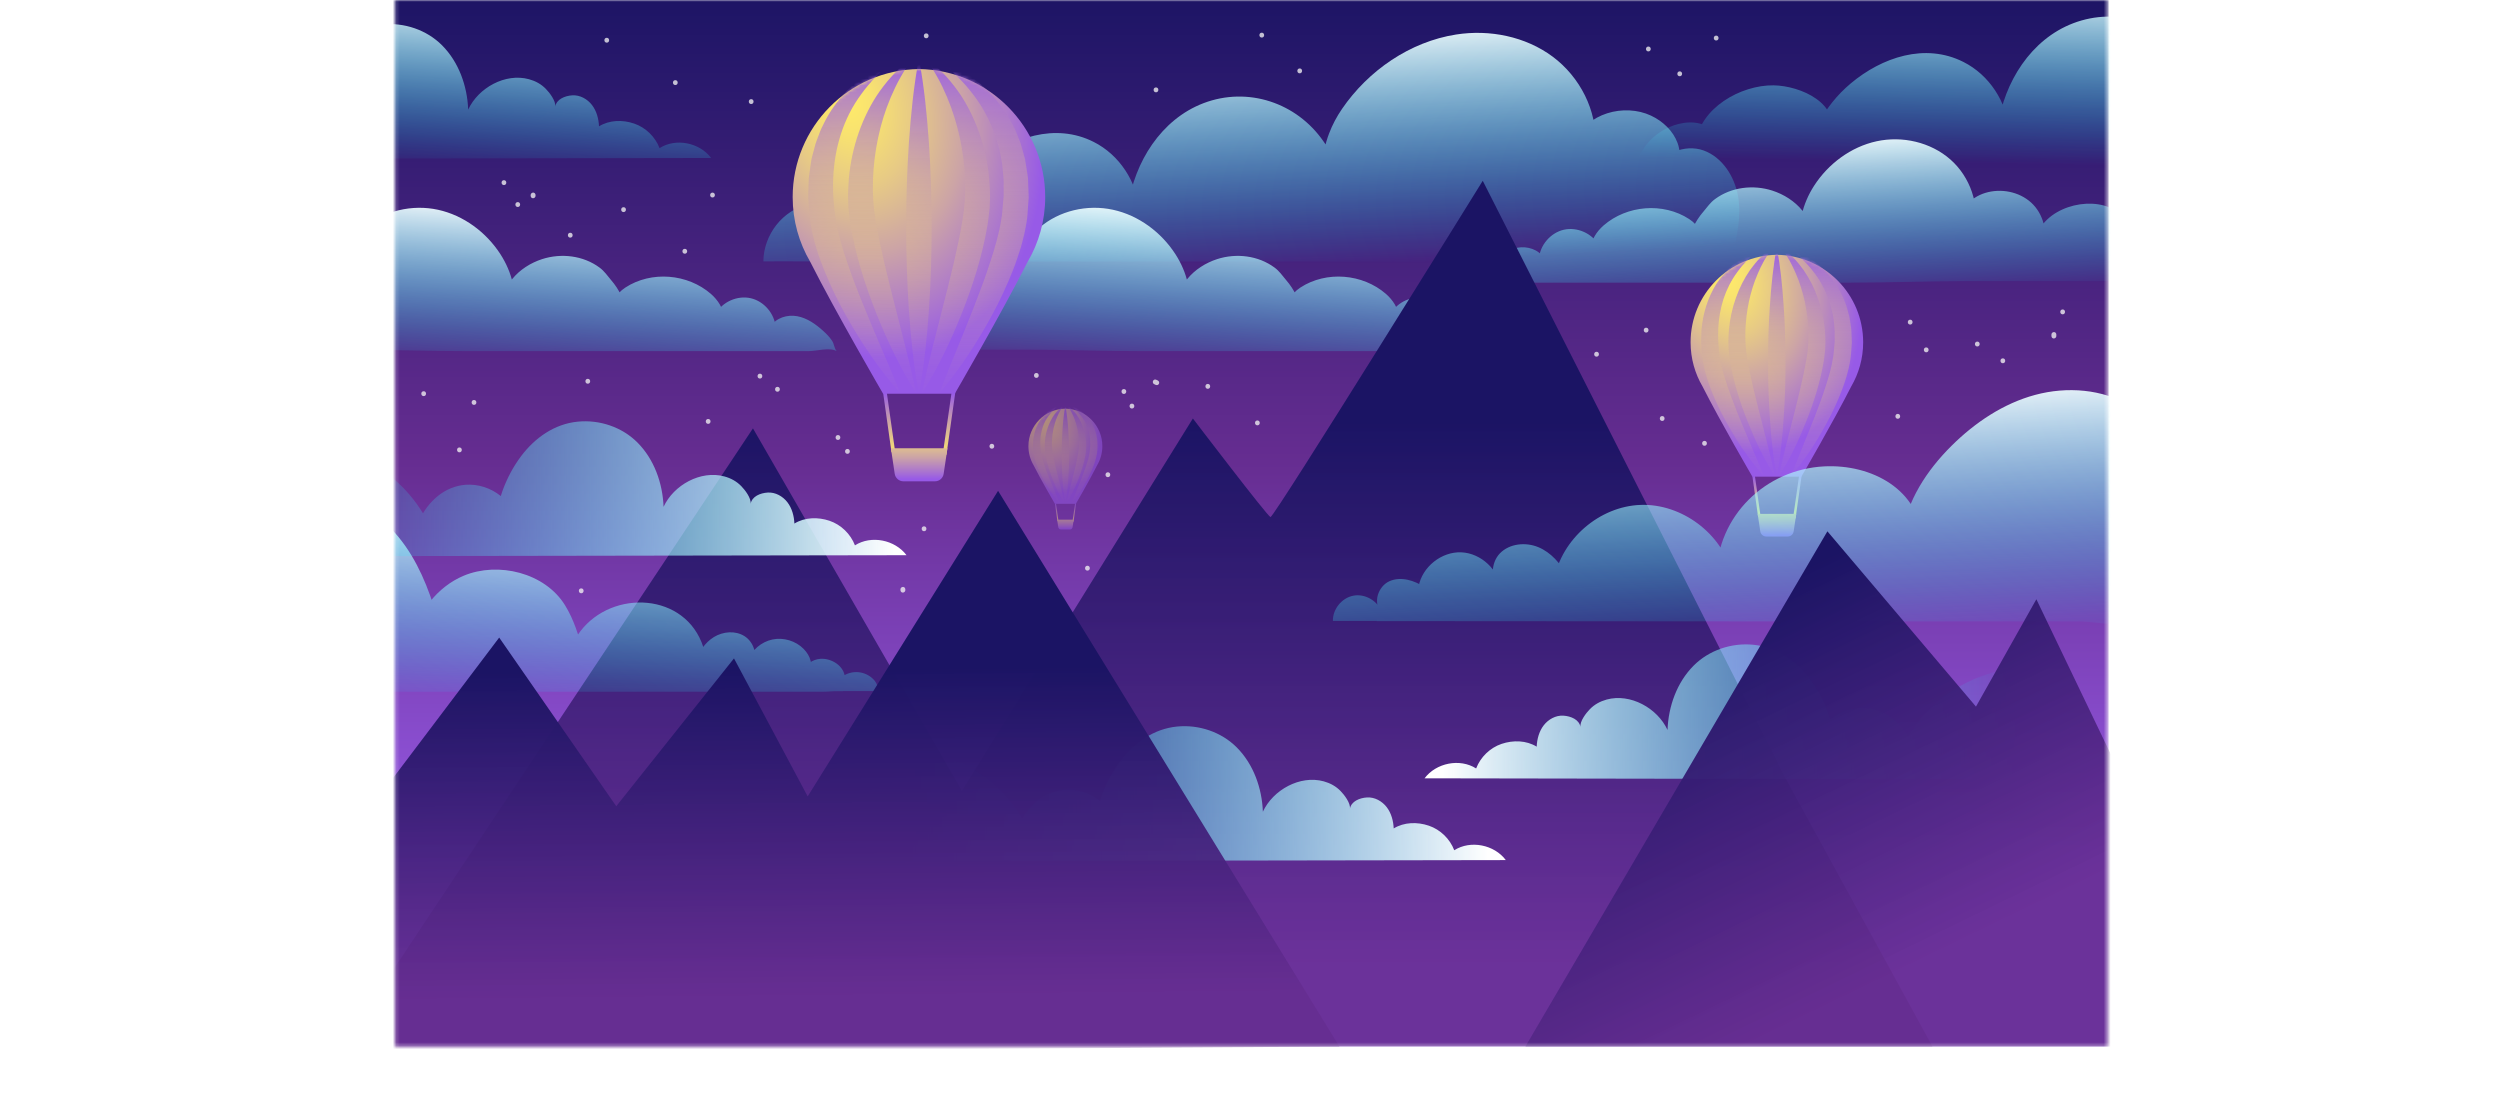 <svg width="716" height="315" viewBox="0 0 716 315" fill="none" xmlns="http://www.w3.org/2000/svg">
<mask id="mask0_19_1589" style="mask-type:luminance" maskUnits="userSpaceOnUse" x="113" y="0" width="491" height="300">
<path d="M603.586 0H113.164V299.719H603.586V0Z" fill="white"/>
</mask>
<g mask="url(#mask0_19_1589)">
<path d="M603.926 0H107.647V299.719H603.926V0Z" fill="url(#paint0_linear_19_1589)"/>
<path d="M470.888 51.946H472.826C479.191 51.946 485.571 52.002 491.936 52.002H644.283C648.526 52.002 652.897 52.285 657.141 52.002C665.359 51.436 673.507 51.11 681.768 51.691C681.796 51.209 681.81 50.713 681.839 50.232H745.267C746.582 44.666 747.884 38.903 746.879 33.28C745.875 27.644 742.395 22.149 737.02 20.195C731.645 18.241 724.6 21.059 723.257 26.624C723.03 27.545 723.002 28.635 723.667 29.315C724.714 30.391 726.567 29.641 727.613 28.578C730.23 25.902 730.839 21.611 729.565 18.085C728.292 14.558 725.336 11.811 721.941 10.211C714.303 6.642 703.368 9.489 700.143 17.844C699.719 18.934 699.45 20.11 699.69 21.257C699.917 22.39 700.751 23.466 701.883 23.707C703.113 23.976 704.387 23.197 705.066 22.121C705.73 21.059 705.914 19.756 705.999 18.495C706.593 8.795 701.572 -0.878 693.792 -6.67C685.998 -12.462 675.728 -14.516 666.137 -13.014C652.911 -10.947 640.973 -2.691 633.461 8.285C631.948 10.494 630.689 12.845 629.741 15.351C627.492 21.257 627.068 27.97 629.274 33.889C629.741 35.15 630.816 36.58 632.075 36.169C633.15 35.815 633.376 34.413 633.362 33.28C633.306 30.165 632.782 27.077 631.806 24.118C630.986 21.625 629.628 19.727 628.157 17.603C620.476 6.5 606.472 1.813 593.769 6.656C581.604 11.301 574.008 23.579 572.197 36.113C572.056 37.047 571.971 38.053 572.381 38.903C572.806 39.752 573.923 40.304 574.729 39.795C575.479 39.313 575.522 38.265 575.437 37.387C574.687 29.145 569.75 21.483 562.324 17.745C551.333 12.193 538.97 16.428 530.072 23.877C526.154 27.162 522.872 31.227 520.595 35.815C520.057 36.892 519.562 38.081 519.704 39.271C519.845 40.46 520.864 41.65 522.066 41.522C523.198 41.409 523.947 40.276 524.287 39.186C527.328 29.612 515.616 24.557 507.963 24.443C498.599 24.302 486.716 30.958 485.67 41.14C485.472 43.094 485.938 45.417 487.692 46.309C489.291 47.13 491.413 46.267 492.304 44.709C493.195 43.151 492.997 41.126 492.148 39.54C491.031 37.472 489.093 35.957 486.844 35.39C484.878 34.895 482.77 35.008 480.804 35.489C477.154 36.382 473.816 38.534 471.482 41.494C469.148 44.454 467.747 48.207 467.733 51.974H470.888V51.946Z" fill="url(#paint1_linear_19_1589)"/>
<path d="M221.786 74.845H223.724C230.09 74.845 236.469 74.901 242.835 74.901H395.181C399.425 74.901 403.796 75.185 408.04 74.901C416.258 74.335 424.406 74.009 432.667 74.59C432.695 74.109 432.709 73.613 432.737 73.131H496.166C497.481 67.566 498.783 61.802 497.778 56.18C496.774 50.543 493.294 45.048 487.919 43.094C482.544 41.14 475.499 43.958 474.155 49.524C473.929 50.444 473.901 51.535 474.566 52.214C475.612 53.291 477.465 52.54 478.512 51.478C481.129 48.801 481.737 44.51 480.464 40.984C479.177 37.458 476.235 34.71 472.84 33.11C465.201 29.541 454.267 32.388 451.042 40.743C450.617 41.834 450.349 43.009 450.589 44.156C450.815 45.289 451.65 46.366 452.782 46.606C454.012 46.875 455.285 46.096 455.964 45.02C456.629 43.958 456.813 42.655 456.898 41.395C457.492 31.694 452.47 22.021 444.69 16.229C436.896 10.437 426.627 8.384 417.036 9.885C403.81 11.953 391.871 20.209 384.36 31.184C382.847 33.393 381.588 35.744 380.64 38.251C378.391 44.156 377.966 50.869 380.173 56.789C380.64 58.049 381.715 59.479 382.974 59.069C384.049 58.715 384.275 57.313 384.261 56.18C384.204 53.064 383.681 49.977 382.705 47.017C381.885 44.525 380.527 42.627 379.056 40.503C371.375 29.4 357.371 24.712 344.668 29.556C332.503 34.201 324.907 46.479 323.096 59.012C322.955 59.947 322.87 60.952 323.28 61.802C323.69 62.652 324.822 63.204 325.628 62.694C326.378 62.213 326.42 61.165 326.335 60.287C325.586 52.044 320.649 44.383 313.223 40.644C302.232 35.093 289.868 39.327 280.971 46.776C277.053 50.062 273.771 54.126 271.494 58.715C270.956 59.791 270.461 60.98 270.602 62.17C270.744 63.374 271.762 64.549 272.965 64.422C274.096 64.308 274.846 63.176 275.186 62.085C278.227 52.512 266.514 47.456 258.862 47.343C249.497 47.201 237.615 53.857 236.568 64.039C236.37 65.994 236.837 68.316 238.591 69.209C240.19 70.03 242.311 69.166 243.203 67.608C244.094 66.05 243.896 64.025 243.047 62.439C241.93 60.371 239.992 58.856 237.743 58.29C235.776 57.794 233.669 57.907 231.702 58.389C228.053 59.281 224.715 61.434 222.381 64.394C220.047 67.353 218.646 71.106 218.632 74.873H221.786V74.845Z" fill="url(#paint2_linear_19_1589)"/>
<path d="M423.288 80.935C425.325 79.788 428.946 80.949 431.21 80.949H529.69C540.922 80.949 552.068 80.524 563.257 80.524H606.217C610.758 80.524 612.441 75.256 612.498 71.517C612.583 65.966 609.216 61.505 604.11 59.395C596.16 56.095 583.259 60.669 582.707 70.413C582.665 71.092 582.835 71.956 583.5 72.098C584.164 72.254 584.688 71.517 584.942 70.88C586.64 66.504 585.197 61.179 581.717 58.021C578.237 54.863 573.032 53.886 568.548 55.26C564.361 56.548 560.57 60.358 560.895 64.734C560.966 65.739 561.291 66.787 562.055 67.439C562.819 68.09 564.106 68.189 564.785 67.439C565.125 67.07 565.266 66.575 565.379 66.093C567.119 58.758 564.248 50.643 558.589 45.672C552.931 40.701 544.812 38.86 537.456 40.461C530.101 42.061 523.608 46.904 519.534 53.234C516.295 58.276 514.526 64.606 516.224 70.356C516.351 70.809 516.549 71.291 516.988 71.489C517.879 71.871 518.629 70.583 518.53 69.62C518.431 68.657 518.232 67.92 518.459 66.971C518.657 66.164 518.855 65.895 518.629 64.989C518.218 63.275 517.285 61.661 516.181 60.301C514.003 57.61 510.891 55.656 507.609 54.594C502.135 52.838 495.883 53.56 491.201 57.002C489.772 58.049 489.008 59.267 487.891 60.57C485.458 63.388 483.831 66.646 483.689 70.427C483.647 71.602 483.93 73.047 485.033 73.429C485.684 73.656 486.419 73.415 486.929 72.933C487.424 72.466 487.707 71.8 487.862 71.135C488.612 67.906 486.561 64.55 483.774 62.737C476.334 57.894 465.937 58.772 459.274 64.564C457.294 66.292 455.724 68.671 455.512 71.291C455.413 72.381 455.837 73.797 456.926 73.882C457.69 73.953 458.369 73.231 458.482 72.466C458.595 71.701 458.298 70.937 457.916 70.257C455.993 66.83 451.706 64.932 447.887 65.796C444.068 66.66 441.013 70.229 440.744 74.137C440.715 74.534 440.715 74.944 440.899 75.299C441.069 75.653 441.479 75.922 441.861 75.823C442.583 75.653 442.512 74.562 442.144 73.925C440.687 71.418 437.405 70.427 434.562 70.951C431.719 71.475 429.258 73.231 427.108 75.171C426.146 76.049 425.198 76.998 424.505 78.117C423.981 78.966 423.925 80.184 423.302 80.906L423.288 80.935Z" fill="url(#paint3_linear_19_1589)"/>
<path d="M432.921 100.548C430.884 99.401 427.263 100.562 425 100.562H326.519C315.288 100.562 304.141 100.137 292.952 100.137H249.992C245.452 100.137 243.768 94.869 243.712 91.131C243.627 85.579 246.994 81.118 252.1 79.008C260.05 75.708 272.95 80.283 273.502 90.026C273.545 90.706 273.375 91.57 272.71 91.711C272.045 91.867 271.522 91.131 271.267 90.493C269.57 86.117 271.013 80.793 274.492 77.634C277.972 74.476 283.178 73.499 287.662 74.873C291.849 76.162 295.64 79.971 295.314 84.347C295.244 85.353 294.918 86.4 294.155 87.052C293.391 87.703 292.103 87.802 291.424 87.052C291.085 86.684 290.943 86.188 290.83 85.707C289.09 78.371 291.962 70.256 297.62 65.285C303.278 60.315 311.398 58.474 318.753 60.074C326.109 61.674 332.602 66.517 336.676 72.848C339.915 77.889 341.683 84.22 339.986 89.969C339.858 90.422 339.66 90.904 339.222 91.102C338.331 91.485 337.581 90.196 337.68 89.233C337.779 88.27 337.977 87.534 337.751 86.585C337.553 85.777 337.355 85.508 337.581 84.602C337.991 82.888 338.925 81.274 340.028 79.914C342.207 77.224 345.319 75.269 348.6 74.207C354.075 72.451 360.327 73.173 365.009 76.615C366.438 77.663 367.202 78.881 368.319 80.183C370.752 83.002 372.379 86.259 372.52 90.04C372.563 91.216 372.28 92.66 371.176 93.042C370.526 93.269 369.79 93.028 369.281 92.547C368.786 92.079 368.503 91.414 368.347 90.748C367.598 87.519 369.649 84.163 372.435 82.35C379.876 77.507 390.273 78.385 396.935 84.177C398.916 85.905 400.486 88.284 400.698 90.904C400.797 91.994 400.373 93.411 399.283 93.496C398.52 93.566 397.841 92.844 397.727 92.079C397.6 91.315 397.911 90.55 398.293 89.87C400.217 86.443 404.503 84.545 408.322 85.409C412.142 86.273 415.197 89.842 415.466 93.751C415.494 94.147 415.494 94.558 415.31 94.912C415.141 95.266 414.73 95.535 414.348 95.436C413.627 95.266 413.698 94.175 414.065 93.538C415.522 91.031 418.804 90.04 421.647 90.564C424.491 91.088 426.952 92.844 429.102 94.784C430.064 95.662 431.012 96.611 431.705 97.73C432.228 98.58 432.285 99.798 432.907 100.52L432.921 100.548Z" fill="url(#paint4_linear_19_1589)"/>
<path d="M239.581 100.548C237.544 99.401 233.923 100.562 231.66 100.562H133.179C121.948 100.562 110.801 100.137 99.612 100.137H56.667C52.126 100.137 50.443 94.869 50.386 91.131C50.301 85.579 53.668 81.118 58.774 79.008C66.724 75.708 79.625 80.283 80.176 90.026C80.219 90.706 80.049 91.57 79.384 91.711C78.719 91.867 78.196 91.131 77.941 90.493C76.244 86.117 77.687 80.793 81.167 77.634C84.646 74.476 89.852 73.499 94.336 74.873C98.523 76.162 102.314 79.971 101.989 84.347C101.918 85.353 101.593 86.4 100.829 87.052C100.065 87.703 98.778 87.802 98.099 87.052C97.759 86.684 97.618 86.188 97.505 85.707C95.765 78.371 98.636 70.256 104.294 65.285C109.953 60.315 118.072 58.474 125.428 60.074C132.783 61.674 139.276 66.517 143.35 72.848C146.589 77.889 148.357 84.22 146.66 89.969C146.533 90.422 146.335 90.904 145.896 91.102C145.005 91.485 144.255 90.196 144.354 89.233C144.453 88.27 144.651 87.534 144.425 86.585C144.227 85.777 144.029 85.508 144.255 84.602C144.665 82.888 145.599 81.274 146.702 79.914C148.881 77.224 151.993 75.269 155.275 74.207C160.749 72.451 167.001 73.173 171.683 76.615C173.112 77.663 173.876 78.881 174.993 80.183C177.426 83.002 179.053 86.259 179.195 90.04C179.237 91.216 178.954 92.66 177.851 93.042C177.2 93.269 176.464 93.028 175.955 92.547C175.46 92.079 175.177 91.414 175.022 90.748C174.272 87.519 176.323 84.163 179.11 82.35C186.55 77.507 196.947 78.385 203.61 84.177C205.59 85.905 207.16 88.284 207.372 90.904C207.471 91.994 207.047 93.411 205.958 93.496C205.194 93.566 204.515 92.844 204.402 92.079C204.289 91.315 204.586 90.55 204.968 89.87C206.891 86.443 211.177 84.545 214.997 85.409C218.816 86.273 221.871 89.842 222.14 93.751C222.168 94.147 222.168 94.558 221.984 94.912C221.815 95.266 221.405 95.535 221.023 95.436C220.301 95.266 220.372 94.175 220.74 93.538C222.197 91.031 225.478 90.04 228.322 90.564C231.165 91.088 233.626 92.844 235.776 94.784C236.738 95.662 237.686 96.611 238.379 97.73C238.902 98.58 238.959 99.798 239.581 100.52V100.548Z" fill="url(#paint5_linear_19_1589)"/>
<path d="M110.334 281.182L215.647 122.683L275.497 226.517L341.641 119.851C341.641 119.851 362.916 147.778 363.863 148.09C364.797 148.401 424.66 51.775 424.66 51.775L511.457 223.062L553.441 299.705H113.164L110.334 281.168V281.182Z" fill="url(#paint6_linear_19_1589)"/>
<path d="M515.271 136.14L513.533 148.38L514.247 148.482L515.985 136.241L515.271 136.14Z" fill="url(#paint7_linear_19_1589)"/>
<path d="M503.507 147.948L501.88 136.392L502.602 136.293L504.285 148.274L503.507 147.948Z" fill="url(#paint8_linear_19_1589)"/>
<path d="M512.008 153.656H505.855C505.006 153.656 504.271 153.033 504.144 152.183L503.394 147.17H514.456L513.706 152.183C513.579 153.033 512.857 153.656 511.994 153.656H512.008Z" fill="url(#paint9_linear_19_1589)"/>
<path d="M508.882 72.976C495.204 73.16 484.184 84.305 484.184 98.042C484.184 102.673 485.443 107.006 487.622 110.717C492.686 120.715 501.88 136.519 501.88 136.519H515.913C515.913 136.519 525.107 120.715 530.171 110.717C532.35 106.992 533.609 102.673 533.609 98.042C533.609 84.305 522.575 73.16 508.911 72.976H508.882Z" fill="url(#paint10_radial_19_1589)"/>
<mask id="mask1_19_1589" style="mask-type:luminance" maskUnits="userSpaceOnUse" x="484" y="72" width="50" height="65">
<path d="M508.882 72.976C495.204 73.16 484.184 84.305 484.184 98.042C484.184 102.673 485.443 107.006 487.622 110.717C492.686 120.715 501.88 136.519 501.88 136.519H515.913C515.913 136.519 525.107 120.715 530.171 110.717C532.35 106.992 533.609 102.673 533.609 98.042C533.609 84.305 522.575 73.16 508.911 72.976H508.882Z" fill="white"/>
</mask>
<g mask="url(#mask1_19_1589)">
<path d="M503.776 71.291C501.456 73.387 499.278 75.497 497.566 77.919C495.812 80.298 494.496 82.918 493.605 85.637C491.865 91.075 491.682 96.966 492.629 102.645C493.096 105.421 493.931 108.267 494.921 111.086C495.883 113.904 497 116.722 498.118 119.54L505.275 136.534C501.145 131.847 497.637 126.692 494.61 121.225C493.054 118.52 491.696 115.674 490.493 112.742C489.277 109.811 488.287 106.752 487.707 103.467L487.509 102.234L487.41 101.017L487.226 98.581C487.169 97.773 487.254 96.938 487.254 96.131C487.296 95.309 487.254 94.488 487.395 93.681C487.735 90.409 488.612 87.166 490.012 84.178C491.384 81.176 493.393 78.485 495.755 76.304C498.146 74.138 500.89 72.452 503.776 71.305V71.291Z" fill="url(#paint11_linear_19_1589)"/>
<path d="M512.815 71.121C515.729 72.254 518.515 73.854 520.991 75.964C523.438 78.075 525.56 80.68 527.073 83.64C527.498 84.362 527.823 85.127 528.134 85.892C528.445 86.671 528.799 87.435 528.983 88.243L529.648 90.65L530.044 93.114C530.101 93.525 530.185 93.936 530.214 94.346L530.27 95.578L530.369 98.057C530.242 99.7 530.2 101.328 529.945 102.971C529.436 106.299 528.446 109.372 527.286 112.346C526.126 115.32 524.796 118.181 523.282 120.942C520.326 126.479 516.889 131.733 512.829 136.52L519.746 119.314C520.835 116.453 521.924 113.621 522.83 110.76C523.763 107.913 524.612 105.039 525.008 102.234C525.249 100.832 525.291 99.346 525.447 97.915V95.763C525.461 95.04 525.447 94.318 525.348 93.61C525.22 90.721 524.485 87.959 523.537 85.24C522.519 82.564 521.09 79.972 519.223 77.65C517.412 75.256 515.163 73.203 512.801 71.121H512.815Z" fill="url(#paint12_linear_19_1589)"/>
<path d="M510.155 70.965C512.702 72.523 514.724 74.831 516.507 77.281C518.232 79.759 519.633 82.507 520.637 85.396C521.684 88.27 522.335 91.301 522.632 94.36C522.745 95.904 522.858 97.405 522.773 99.005C522.773 99.812 522.702 100.591 522.589 101.342C522.49 102.107 522.434 102.885 522.292 103.622C521.274 109.598 519.477 115.249 517.285 120.729C515.121 126.21 512.588 131.521 509.434 136.534C510.651 130.742 512.136 125.119 513.579 119.526C514.979 113.917 516.422 108.338 517.37 102.829C518.317 97.462 518.034 91.924 516.917 86.472C516.309 83.767 515.517 81.062 514.385 78.471C513.282 75.851 511.952 73.316 510.155 70.965Z" fill="url(#paint13_linear_19_1589)"/>
<path d="M507.652 70.965C505.855 73.316 504.497 75.837 503.394 78.456C502.262 81.048 501.47 83.739 500.876 86.444C499.773 91.896 499.49 97.447 500.438 102.815C501.371 108.324 502.814 113.903 504.229 119.511C505.671 125.119 507.157 130.742 508.373 136.534C505.219 131.521 502.687 126.196 500.522 120.729C498.33 115.263 496.548 109.598 495.515 103.622C495.373 102.885 495.317 102.092 495.218 101.342C495.105 100.591 495.048 99.812 495.034 99.005C494.949 97.405 495.062 95.889 495.175 94.36C495.458 91.301 496.109 88.27 497.142 85.382C498.146 82.493 499.532 79.745 501.272 77.253C503.054 74.817 505.091 72.508 507.652 70.965Z" fill="url(#paint14_linear_19_1589)"/>
<path d="M508.882 70.908C509.915 76.375 510.452 81.841 510.82 87.308C511.216 92.774 511.372 98.24 511.372 103.707C511.372 109.173 511.216 114.64 510.82 120.106C510.452 125.573 509.915 131.039 508.868 136.505C507.836 131.039 507.284 125.573 506.916 120.106C506.52 114.64 506.379 109.173 506.364 103.707C506.364 98.24 506.52 92.774 506.916 87.308C507.284 81.841 507.821 76.375 508.854 70.908H508.882Z" fill="url(#paint15_linear_19_1589)"/>
</g>
<g opacity="0.51">
<path d="M307.903 144.131L307.156 149.389L307.464 149.433L308.211 144.175L307.903 144.131Z" fill="url(#paint16_linear_19_1589)"/>
<path d="M302.826 149.18L302.133 144.238L302.444 144.195L303.165 149.322L302.826 149.18Z" fill="url(#paint17_linear_19_1589)"/>
<path d="M306.475 151.631H303.83C303.462 151.631 303.151 151.362 303.094 150.993L302.769 148.841H307.508L307.182 150.993C307.126 151.362 306.815 151.631 306.447 151.631H306.475Z" fill="url(#paint18_linear_19_1589)"/>
<path d="M305.131 117.033C299.261 117.118 294.536 121.891 294.536 127.782C294.536 129.765 295.074 131.62 296.008 133.22C298.172 137.511 302.118 144.295 302.118 144.295H308.13C308.13 144.295 312.077 137.511 314.241 133.22C315.175 131.62 315.712 129.765 315.712 127.782C315.712 121.891 310.988 117.118 305.117 117.033H305.131Z" fill="url(#paint19_radial_19_1589)"/>
<mask id="mask2_19_1589" style="mask-type:luminance" maskUnits="userSpaceOnUse" x="294" y="117" width="22" height="28">
<path d="M305.131 117.033C299.261 117.118 294.536 121.891 294.536 127.782C294.536 129.765 295.074 131.62 296.008 133.22C298.172 137.511 302.118 144.295 302.118 144.295H308.13C308.13 144.295 312.077 137.511 314.241 133.22C315.175 131.62 315.712 129.765 315.712 127.782C315.712 121.891 310.988 117.118 305.117 117.033H305.131Z" fill="white"/>
</mask>
<g mask="url(#mask2_19_1589)">
<path d="M302.953 116.312C300.93 118.053 299.332 120.107 298.596 122.458C297.846 124.794 297.762 127.315 298.172 129.751C298.356 130.941 298.724 132.159 299.148 133.362C299.544 134.58 300.039 135.77 300.52 136.988L303.59 144.281C301.821 142.27 300.322 140.061 299.021 137.724C297.733 135.373 296.588 132.923 296.064 130.105C295.626 127.344 295.838 124.412 297.054 121.835C298.228 119.229 300.478 117.275 302.953 116.312Z" fill="url(#paint20_linear_19_1589)"/>
<path d="M306.815 116.24C309.304 117.189 311.624 119.044 312.926 121.608C314.269 124.142 314.566 127.145 314.156 129.906C313.661 132.739 312.558 135.231 311.299 137.61C310.026 139.989 308.555 142.241 306.815 144.295L309.785 136.916C310.252 135.684 310.733 134.481 311.115 133.249C311.525 132.031 311.893 130.799 312.049 129.595C312.148 128.986 312.176 128.363 312.247 127.74C312.218 127.131 312.275 126.493 312.204 125.884C312.176 124.638 311.822 123.463 311.426 122.301C310.577 119.965 308.88 117.968 306.829 116.24H306.815Z" fill="url(#paint21_linear_19_1589)"/>
<path d="M305.683 116.169C307.833 117.571 309.304 119.908 310.181 122.358C311.058 124.822 311.327 127.555 310.889 130.175C310.436 132.738 309.686 135.16 308.738 137.511C307.805 139.862 306.73 142.142 305.372 144.294C305.895 141.816 306.532 139.394 307.154 137.001C307.762 134.593 308.399 132.214 308.781 129.835C309.205 127.527 309.064 125.148 308.583 122.825C308.059 120.517 307.197 118.208 305.683 116.183V116.169Z" fill="url(#paint22_linear_19_1589)"/>
<path d="M304.608 116.169C303.094 118.194 302.217 120.488 301.708 122.811C301.227 125.148 301.1 127.527 301.524 129.835C301.906 132.2 302.543 134.593 303.151 137.001C303.773 139.408 304.41 141.816 304.933 144.294C303.575 142.142 302.5 139.862 301.567 137.511C300.633 135.16 299.883 132.738 299.417 130.175C298.992 127.541 299.247 124.822 300.124 122.358C300.987 119.908 302.472 117.571 304.622 116.183L304.608 116.169Z" fill="url(#paint23_linear_19_1589)"/>
<path d="M305.131 116.155C305.57 118.506 305.81 120.843 305.966 123.194C306.136 125.545 306.178 127.881 306.206 130.232C306.192 132.583 306.136 134.92 305.966 137.27C305.81 139.621 305.57 141.958 305.131 144.309C304.693 141.958 304.452 139.621 304.297 137.27C304.127 134.92 304.085 132.583 304.056 130.232C304.085 127.881 304.127 125.545 304.297 123.194C304.452 120.843 304.679 118.506 305.131 116.155Z" fill="url(#paint24_linear_19_1589)"/>
</g>
</g>
<path d="M241.491 197.953H240.331C238.86 197.896 237.247 198.109 235.748 198.109H80.205C74.645 191.835 68.846 185.547 66.017 177.659C65.14 175.195 64.673 172.703 64.348 170.125C64.065 167.916 64.8 165.607 65.451 163.497C66.851 158.966 69.1 154.675 72.241 151.106C76.683 146.064 82.977 142.566 89.654 142.056C98.042 141.419 106.303 145.512 112.145 151.573C117.973 157.634 121.623 165.494 124.183 173.51C125.145 176.512 125.979 179.812 125.244 182.956C124.947 184.244 124.324 185.476 123.348 186.354C122.429 187.176 121.085 187.643 119.968 187.119C118.68 186.524 118.228 184.867 118.383 183.451C119.331 175.365 125.414 167.972 132.812 164.885C142.643 160.778 156.095 164.007 161.838 173.368C161.838 173.382 161.852 173.396 161.866 173.411C164.356 177.475 165.785 182.078 166.959 186.694C167.213 187.728 167.468 188.819 167.157 189.838C166.846 190.858 165.756 191.708 164.752 191.382C163.818 191.07 163.408 189.966 163.323 188.974C163.055 186.029 164.427 183.154 166.209 180.803C175.432 168.723 196.41 169.644 201.445 185.377C202.039 187.218 202.973 190.178 201.912 191.948C201.474 192.699 200.483 193.195 199.705 192.798C198.687 192.274 198.786 190.801 199.14 189.711C200.087 186.793 201.855 184.046 204.472 182.446C207.089 180.846 210.597 180.548 213.2 182.177C215.803 183.805 217.076 187.473 215.605 190.178C215.393 190.575 215.011 191 214.558 190.915C213.893 190.801 213.893 189.838 214.134 189.215C215.294 186.185 218.052 183.82 221.221 183.154C224.389 182.488 227.869 183.536 230.146 185.83C231.094 186.793 231.858 187.969 232.169 189.286C232.48 190.603 232.325 192.047 231.589 193.18C231.278 193.662 230.67 194.129 230.161 193.86C229.637 193.591 229.68 192.812 229.892 192.26C230.684 190.235 232.777 188.847 234.942 188.691C238.139 188.45 241.901 190.759 242 194.228C242 194.597 241.958 194.993 241.717 195.291C241.491 195.588 241.038 195.73 240.727 195.531C240.43 195.333 240.359 194.894 240.501 194.568C240.642 194.228 240.925 193.988 241.222 193.775C242.538 192.826 244.207 192.373 245.82 192.515C247.432 192.656 248.988 193.379 250.134 194.54C251.011 195.432 251.704 196.82 251.138 197.925H241.477L241.491 197.953Z" fill="url(#paint25_linear_19_1589)"/>
<path d="M394.304 177.886C433.105 177.929 471.92 177.971 510.721 177.971H595.184C598.706 177.971 602.087 178.736 605.538 178.708C610.701 178.665 616.048 177.589 621.183 177.051C622.725 176.881 624.337 176.697 625.653 175.861C628.383 174.133 628.836 170.38 628.949 167.152C629.274 157.663 629.076 148.019 626.403 138.899C623.743 129.793 618.354 121.168 610.234 116.268C602.157 111.397 591.987 110.646 582.877 113.096C573.768 115.546 565.662 120.998 558.957 127.64C551.856 134.679 546 143.53 544.769 153.457C544.6 154.873 544.529 156.374 545.137 157.663C545.76 158.952 547.273 159.915 548.617 159.448C550.272 158.881 550.71 156.728 550.626 154.972C549.932 140.131 535.928 132.88 522.434 133.574C505.7 134.438 491.922 147.651 491.554 164.787C491.512 166.684 492.261 169.219 494.171 169.12C496.194 169.021 496.562 166.132 496.052 164.163C493.096 152.763 481.624 144.195 469.855 144.606C458.1 145.017 447.251 154.378 445.101 165.962C444.719 168.044 445.242 170.975 447.364 171.032C448.637 171.06 449.655 169.814 449.797 168.539C449.938 167.265 449.401 166.033 448.807 164.9C446.968 161.402 444.224 158.23 440.588 156.714C436.953 155.199 432.341 155.652 429.583 158.47C426.839 161.303 426.768 166.557 429.922 168.936C429.343 163.271 424.208 158.428 418.535 158.187C412.849 157.946 407.332 162.351 406.285 167.945C406.073 169.049 406.059 170.281 406.738 171.159C407.417 172.052 409.001 172.236 409.567 171.273C410.204 170.182 409.1 168.908 408.054 168.2C405.083 166.217 401.207 165.013 397.94 166.458C394.672 167.902 393.059 172.802 395.691 175.21C394.531 172.037 390.909 169.97 387.599 170.607C384.289 171.23 381.658 174.473 381.743 177.844C385.93 177.844 390.131 177.844 394.318 177.844L394.304 177.886Z" fill="url(#paint26_linear_19_1589)"/>
<path d="M87.207 159.306L259.625 159.009C256.315 154.59 249.511 153.216 244.858 156.19C243.613 152.933 240.883 150.271 237.573 149.152C234.263 148.033 230.486 148.118 227.515 149.945C227.416 147.778 226.836 145.569 225.507 143.841C224.177 142.114 222.055 140.938 219.891 141.066C217.727 141.193 215.336 142.184 214.968 144.323C215.237 142.722 213.327 140.272 212.309 139.239C210.965 137.851 209.324 136.959 207.457 136.449C200.681 134.608 192.944 138.899 190.044 145.158C189.789 138.389 187.356 131.549 182.575 126.748C178.148 122.301 171.712 120.149 165.488 120.758C158.783 121.409 153.195 125.388 149.22 130.671C146.929 133.716 145.146 137.143 143.859 140.726C142.827 143.615 142.091 146.688 142.445 149.733C142.558 150.667 142.77 151.602 143.336 152.352C143.887 153.103 144.849 153.613 145.755 153.429C146.759 153.216 147.438 152.239 147.622 151.234C148.244 147.849 145.882 144.054 143.35 142.014C140.563 139.763 136.914 138.573 133.321 138.842C130.435 139.055 127.634 140.23 125.399 142.057C123.263 143.799 120.972 146.546 120.194 149.223C119.529 151.503 120.123 154.307 122.132 155.581C122.98 156.12 124.268 156.261 124.862 155.468C125.442 154.689 125.003 153.57 124.536 152.721C124.296 152.282 124.056 151.843 123.801 151.404C122.768 149.591 121.665 147.821 120.547 146.065C114.691 136.987 105.483 130.586 94.859 128.221C93.204 127.853 91.563 127.399 89.937 127.017C90.87 134.027 90.319 141.42 90.658 148.5C90.856 152.551 90.29 156.714 87.178 159.306H87.207Z" fill="url(#paint27_linear_19_1589)"/>
<path d="M580.416 223.203L407.997 222.906C411.307 218.487 418.111 217.114 422.765 220.088C424.01 216.831 426.74 214.168 430.05 213.049C433.36 211.931 437.137 212.016 440.107 213.842C440.206 211.676 440.786 209.466 442.116 207.739C443.445 206.011 445.567 204.836 447.732 204.963C449.896 205.09 452.286 206.082 452.654 208.22C452.385 206.62 454.295 204.17 455.314 203.136C456.657 201.748 458.298 200.856 460.165 200.346C466.941 198.505 474.679 202.796 477.578 209.056C477.833 202.286 480.266 195.446 485.047 190.645C489.475 186.199 495.911 184.046 502.135 184.655C508.84 185.306 514.427 189.286 518.402 194.568C520.694 197.613 522.476 201.04 523.763 204.623C524.796 207.512 525.532 210.585 525.178 213.63C525.065 214.565 524.853 215.499 524.301 216.25C523.749 217.001 522.787 217.51 521.882 217.326C520.878 217.114 520.199 216.137 520.015 215.131C519.392 211.747 521.755 207.951 524.287 205.912C527.073 203.66 530.723 202.471 534.316 202.74C537.202 202.952 540.002 204.127 542.237 205.954C544.373 207.696 546.665 210.444 547.443 213.12C548.108 215.4 547.514 218.204 545.505 219.479C544.656 220.017 543.369 220.159 542.775 219.366C542.195 218.587 542.633 217.468 543.1 216.618C543.341 216.179 543.581 215.74 543.836 215.301C544.868 213.488 545.972 211.718 547.089 209.962C552.945 200.884 562.154 194.483 572.777 192.118C574.432 191.75 576.073 191.297 577.7 190.915C576.766 197.925 577.318 205.317 576.978 212.398C576.78 216.448 577.346 220.612 580.458 223.203H580.416Z" fill="url(#paint28_linear_19_1589)"/>
<path d="M258.847 246.627L431.266 246.33C427.956 241.911 421.152 240.538 416.498 243.512C415.254 240.254 412.524 237.592 409.214 236.473C405.904 235.354 402.127 235.439 399.156 237.266C399.057 235.1 398.477 232.89 397.148 231.163C395.818 229.435 393.696 228.259 391.532 228.387C389.368 228.514 386.977 229.506 386.609 231.644C386.878 230.044 384.968 227.594 383.95 226.56C382.606 225.172 380.965 224.28 379.098 223.77C372.322 221.929 364.585 226.22 361.685 232.48C361.43 225.71 358.997 218.87 354.216 214.069C349.789 209.623 343.352 207.47 337.128 208.079C330.423 208.73 324.836 212.71 320.861 217.992C318.57 221.037 316.787 224.464 315.5 228.061C314.467 230.95 313.732 234.023 314.085 237.068C314.199 237.989 314.411 238.937 314.962 239.688C315.514 240.438 316.476 240.948 317.381 240.764C318.386 240.552 319.065 239.575 319.249 238.569C319.871 235.184 317.509 231.389 314.977 229.35C312.19 227.098 308.54 225.909 304.948 226.178C302.062 226.39 299.261 227.565 297.026 229.392C294.89 231.134 292.599 233.882 291.821 236.558C291.156 238.838 291.75 241.642 293.758 242.917C294.607 243.455 295.894 243.597 296.489 242.804C297.068 242.025 296.63 240.906 296.163 240.056C295.923 239.617 295.682 239.178 295.428 238.739C294.395 236.926 293.292 235.156 292.174 233.4C286.318 224.322 277.109 217.921 266.486 215.556C264.831 215.188 263.19 214.735 261.563 214.353C262.497 221.363 261.945 228.755 262.285 235.836C262.483 239.886 261.917 244.05 258.805 246.641L258.847 246.627Z" fill="url(#paint29_linear_19_1589)"/>
<path d="M436.882 299.719L523.367 152.168L565.917 202.371L583.217 171.626L629.6 268.252V299.719H436.882Z" fill="url(#paint30_linear_19_1589)"/>
<path d="M31.247 45.544L203.666 45.247C200.356 40.828 193.552 39.455 188.898 42.429C187.653 39.171 184.923 36.509 181.613 35.39C178.317 34.257 174.526 34.356 171.556 36.183C171.457 34.017 170.877 31.807 169.547 30.079C168.218 28.352 166.096 27.176 163.932 27.304C161.767 27.431 159.377 28.423 159.009 30.561C159.278 28.961 157.368 26.511 156.35 25.477C155.006 24.089 153.365 23.197 151.498 22.687C144.722 20.846 136.984 25.137 134.085 31.397C133.83 24.627 131.397 17.787 126.616 12.986C122.188 8.54 115.752 6.387 109.528 6.996C102.823 7.647 97.236 11.627 93.261 16.909C90.969 19.954 89.187 23.381 87.9 26.964C86.867 29.853 86.132 32.926 86.485 35.971C86.598 36.906 86.811 37.84 87.376 38.591C87.928 39.341 88.89 39.851 89.795 39.667C90.8 39.455 91.479 38.477 91.662 37.472C92.285 34.087 89.923 30.292 87.391 28.253C84.604 26.001 80.954 24.811 77.361 25.08C74.476 25.293 71.675 26.468 69.44 28.295C67.304 30.037 65.013 32.784 64.234 35.461C63.57 37.741 64.164 40.545 66.172 41.82C67.021 42.358 68.308 42.499 68.903 41.706C69.482 40.928 69.044 39.809 68.577 38.959C68.337 38.52 68.096 38.081 67.841 37.642C66.809 35.829 65.706 34.059 64.588 32.303C58.732 23.225 49.523 16.824 38.9 14.459C37.245 14.091 35.604 13.638 33.977 13.255C34.911 20.265 34.359 27.658 34.699 34.739C34.897 38.789 34.331 42.953 31.219 45.544H31.247Z" fill="url(#paint31_linear_19_1589)"/>
<path d="M383.61 299.719L285.851 140.569L231.32 228.089L210.215 188.564L176.493 230.907L142.968 182.601L107.873 229.038L110.334 301.504L383.61 299.719Z" fill="url(#paint32_linear_19_1589)"/>
<path d="M272.554 112.192L270.01 130.11L271.061 130.26L273.605 112.341L272.554 112.192Z" fill="url(#paint33_linear_19_1589)"/>
<path d="M255.325 129.481L252.935 112.586L253.981 112.444L256.457 129.962L255.325 129.481Z" fill="url(#paint34_linear_19_1589)"/>
<path d="M267.759 137.85H258.748C257.49 137.85 256.429 136.93 256.245 135.698L255.156 128.376H271.352L270.263 135.698C270.079 136.944 269.018 137.85 267.759 137.85Z" fill="url(#paint35_linear_19_1589)"/>
<path d="M263.176 19.77C243.16 20.039 227.02 36.353 227.02 56.449C227.02 63.218 228.859 69.562 232.056 75C239.454 89.644 252.921 112.77 252.921 112.77H273.446C273.446 112.77 286.898 89.644 294.31 75C297.507 69.562 299.346 63.218 299.346 56.449C299.346 36.353 283.206 20.039 263.19 19.77H263.176Z" fill="url(#paint36_radial_19_1589)"/>
<mask id="mask3_19_1589" style="mask-type:luminance" maskUnits="userSpaceOnUse" x="227" y="19" width="73" height="94">
<path d="M263.176 19.77C243.16 20.039 227.02 36.353 227.02 56.449C227.02 63.218 228.859 69.562 232.056 75C239.454 89.644 252.921 112.77 252.921 112.77H273.446C273.446 112.77 286.898 89.644 294.31 75C297.507 69.562 299.346 63.218 299.346 56.449C299.346 36.353 283.206 20.039 263.19 19.77H263.176Z" fill="white"/>
</mask>
<g mask="url(#mask3_19_1589)">
<path d="M255.721 17.306C252.326 20.379 249.144 23.466 246.64 27.006C244.066 30.476 242.156 34.328 240.869 38.308C238.266 46.252 238.04 54.877 239.412 63.19C240.091 67.254 241.321 71.418 242.764 75.525C244.179 79.66 245.777 83.781 247.475 87.888C250.813 96.144 254.491 104.316 257.928 112.77C251.874 105.916 246.781 98.353 242.297 90.38C240.048 86.401 238.054 82.251 236.285 77.96C234.517 73.669 233.046 69.194 232.212 64.379L231.915 62.581L231.773 60.796L231.504 57.228C231.405 56.038 231.533 54.834 231.547 53.631C231.618 52.427 231.547 51.237 231.759 50.033L232.268 46.451C232.41 45.261 232.82 44.1 233.103 42.924L233.57 41.168C233.753 40.588 233.98 40.021 234.192 39.455C234.659 38.336 234.984 37.175 235.578 36.112C237.601 31.722 240.543 27.799 243.995 24.599C247.503 21.427 251.506 18.963 255.735 17.277L255.721 17.306Z" fill="url(#paint37_linear_19_1589)"/>
<path d="M268.933 17.051C273.191 18.708 277.279 21.059 280.9 24.132C284.479 27.233 287.591 31.028 289.812 35.348C290.095 35.886 290.406 36.41 290.661 36.962L291.354 38.648C291.792 39.78 292.316 40.899 292.599 42.089L293.575 45.615L294.155 49.212C294.239 49.821 294.367 50.416 294.409 51.025L294.48 52.837L294.621 56.477L294.367 60.074C294.254 61.278 294.254 62.468 293.999 63.671C293.773 64.861 293.603 66.093 293.306 67.254L292.415 70.724C291.679 72.961 290.986 75.227 290.109 77.38C288.411 81.728 286.445 85.919 284.267 89.97C279.896 98.056 274.888 105.76 268.947 112.756C272.257 104.202 275.836 95.918 279.061 87.562C280.688 83.399 282.258 79.235 283.602 75.043C284.96 70.88 286.205 66.674 286.799 62.581C287.039 61.575 287.039 60.485 287.153 59.437L287.435 56.265V53.107V51.52C287.407 50.996 287.336 50.472 287.294 49.963L287.011 46.833C286.799 45.813 286.615 44.779 286.417 43.76C286.276 42.712 285.894 41.735 285.625 40.729L285.2 39.214C285.045 38.718 284.819 38.237 284.635 37.741C283.149 33.804 281.07 30.023 278.354 26.61C275.709 23.112 272.413 20.11 268.961 17.051H268.933Z" fill="url(#paint38_linear_19_1589)"/>
<path d="M265.043 16.824C268.778 19.104 271.734 22.488 274.337 26.057C276.911 29.668 278.892 33.705 280.405 37.925C281.89 42.145 282.881 46.578 283.291 51.053C283.461 53.304 283.63 55.514 283.503 57.85L283.432 59.592L283.234 61.278C283.093 62.382 283.008 63.529 282.796 64.62C281.31 73.372 278.651 81.628 275.497 89.658C272.3 97.659 268.594 105.448 263.982 112.784C265.765 104.315 267.957 96.087 270.037 87.873C272.144 79.688 274.209 71.516 275.596 63.444C276.261 59.38 276.558 55.627 276.402 51.52C276.289 47.484 275.751 43.476 274.903 39.497C274.04 35.531 272.837 31.594 271.225 27.785C269.612 23.961 267.66 20.251 265.043 16.81V16.824Z" fill="url(#paint39_linear_19_1589)"/>
<path d="M261.38 16.824C258.763 20.265 256.768 23.962 255.156 27.771C253.529 31.581 252.326 35.504 251.492 39.469C250.657 43.448 250.148 47.456 250.021 51.492C249.865 55.599 250.148 59.366 250.827 63.416C252.213 71.475 254.279 79.66 256.386 87.845C258.466 96.059 260.644 104.287 262.44 112.756C257.829 105.42 254.123 97.631 250.926 89.63C247.757 81.614 245.112 73.344 243.627 64.592C243.429 63.501 243.344 62.368 243.188 61.25L242.99 59.564L242.92 57.822C242.792 55.472 242.962 53.277 243.118 51.025C243.528 46.55 244.49 42.117 245.975 37.883C247.475 33.663 249.469 29.612 252.044 26.001C254.646 22.432 257.631 19.062 261.38 16.796V16.824Z" fill="url(#paint40_linear_19_1589)"/>
<path d="M263.176 16.753C264.69 24.754 265.468 32.756 266.033 40.757C266.571 48.758 266.811 56.76 266.826 64.761C266.826 72.763 266.585 80.764 266.048 88.766C265.482 96.767 264.704 104.768 263.176 112.77C261.662 104.768 260.87 96.767 260.304 88.766C259.767 80.764 259.526 72.763 259.526 64.761C259.526 56.76 259.781 48.758 260.319 40.757C260.884 32.756 261.662 24.754 263.176 16.753Z" fill="url(#paint41_linear_19_1589)"/>
</g>
<g filter="url(#filter0_d_19_1589)">
<path opacity="0.77" d="M239.992 124.596C239.086 124.596 239.086 125.998 239.992 125.998C240.897 125.998 240.897 124.596 239.992 124.596Z" fill="#F2F2F2"/>
<path opacity="0.77" d="M196.127 71.263C195.221 71.263 195.221 72.665 196.127 72.665C197.032 72.665 197.032 71.263 196.127 71.263Z" fill="#F2F2F2"/>
<path opacity="0.77" d="M215.138 28.395C214.233 28.395 214.233 29.797 215.138 29.797C216.043 29.797 216.043 28.395 215.138 28.395Z" fill="#F2F2F2"/>
<path opacity="0.77" d="M173.777 10.82C172.871 10.82 172.871 12.222 173.777 12.222C174.682 12.222 174.682 10.82 173.777 10.82Z" fill="#F2F2F2"/>
<path opacity="0.77" d="M135.754 114.555C134.849 114.555 134.849 115.957 135.754 115.957C136.659 115.957 136.659 114.555 135.754 114.555Z" fill="#F2F2F2"/>
<path opacity="0.77" d="M163.323 66.66C162.418 66.66 162.418 68.062 163.323 68.062C164.229 68.062 164.229 66.66 163.323 66.66Z" fill="#F2F2F2"/>
<path opacity="0.77" d="M324.185 115.603C323.28 115.603 323.28 117.005 324.185 117.005C325.091 117.005 325.091 115.603 324.185 115.603Z" fill="#F2F2F2"/>
<path opacity="0.77" d="M360.115 120.418C359.209 120.418 359.209 121.82 360.115 121.82C361.02 121.82 361.02 120.418 360.115 120.418Z" fill="#F2F2F2"/>
<path opacity="0.77" d="M331.074 25.038C330.169 25.038 330.169 26.44 331.074 26.44C331.979 26.44 331.979 25.038 331.074 25.038Z" fill="#F2F2F2"/>
<path opacity="0.77" d="M361.374 9.361C360.468 9.361 360.468 10.763 361.374 10.763C362.279 10.763 362.279 9.361 361.374 9.361Z" fill="#F2F2F2"/>
<path opacity="0.77" d="M472.09 13.326C471.185 13.326 471.185 14.728 472.09 14.728C472.995 14.728 472.995 13.326 472.09 13.326Z" fill="#F2F2F2"/>
<path opacity="0.77" d="M481.072 20.436C480.167 20.436 480.167 21.838 481.072 21.838C481.978 21.838 481.978 20.436 481.072 20.436Z" fill="#F2F2F2"/>
<path opacity="0.77" d="M491.512 10.197C490.606 10.197 490.606 11.599 491.512 11.599C492.417 11.599 492.417 10.197 491.512 10.197Z" fill="#F2F2F2"/>
<path opacity="0.77" d="M551.672 99.501C550.767 99.501 550.767 100.903 551.672 100.903C552.578 100.903 552.578 99.501 551.672 99.501Z" fill="#F2F2F2"/>
<path opacity="0.77" d="M543.525 118.534C542.619 118.534 542.619 119.936 543.525 119.936C544.43 119.936 544.43 118.534 543.525 118.534Z" fill="#F2F2F2"/>
<path opacity="0.77" d="M573.612 102.631C572.707 102.631 572.707 104.033 573.612 104.033C574.517 104.033 574.517 102.631 573.612 102.631Z" fill="#F2F2F2"/>
<path opacity="0.77" d="M471.454 93.851C470.548 93.851 470.548 95.253 471.454 95.253C472.359 95.253 472.359 93.851 471.454 93.851Z" fill="#F2F2F2"/>
<path opacity="0.77" d="M488.173 126.267C487.268 126.267 487.268 127.669 488.173 127.669C489.079 127.669 489.079 126.267 488.173 126.267Z" fill="#F2F2F2"/>
<path opacity="0.77" d="M476.051 119.157C475.146 119.157 475.146 120.559 476.051 120.559C476.956 120.559 476.956 119.157 476.051 119.157Z" fill="#F2F2F2"/>
<path opacity="0.77" d="M457.251 100.747C456.346 100.747 456.346 102.149 457.251 102.149C458.157 102.149 458.157 100.747 457.251 100.747Z" fill="#F2F2F2"/>
<path opacity="0.77" d="M317.296 135.26C316.391 135.26 316.391 136.662 317.296 136.662C318.202 136.662 318.202 135.26 317.296 135.26Z" fill="#F2F2F2"/>
<path opacity="0.77" d="M345.913 109.952C345.007 109.952 345.007 111.354 345.913 111.354C346.818 111.354 346.818 109.952 345.913 109.952Z" fill="#F2F2F2"/>
<path opacity="0.77" d="M296.814 106.822C295.909 106.822 295.909 108.224 296.814 108.224C297.719 108.224 297.719 106.822 296.814 106.822Z" fill="#F2F2F2"/>
<path opacity="0.77" d="M284.069 127.103C283.164 127.103 283.164 128.505 284.069 128.505C284.974 128.505 284.974 127.103 284.069 127.103Z" fill="#F2F2F2"/>
<path opacity="0.77" d="M217.642 107.021C216.737 107.021 216.737 108.423 217.642 108.423C218.547 108.423 218.547 107.021 217.642 107.021Z" fill="#F2F2F2"/>
<path opacity="0.77" d="M202.817 119.993C201.912 119.993 201.912 121.395 202.817 121.395C203.723 121.395 203.723 119.993 202.817 119.993Z" fill="#F2F2F2"/>
<path opacity="0.77" d="M168.345 108.493C167.44 108.493 167.44 109.895 168.345 109.895C169.25 109.895 169.25 108.493 168.345 108.493Z" fill="#F2F2F2"/>
<path opacity="0.77" d="M166.464 168.511C165.558 168.511 165.558 169.913 166.464 169.913C167.369 169.913 167.369 168.511 166.464 168.511Z" fill="#F2F2F2"/>
<path opacity="0.77" d="M131.581 128.15C130.676 128.15 130.676 129.552 131.581 129.552C132.486 129.552 132.486 128.15 131.581 128.15Z" fill="#F2F2F2"/>
<path opacity="0.77" d="M121.34 112.048C120.434 112.048 120.434 113.45 121.34 113.45C122.245 113.45 122.245 112.048 121.34 112.048Z" fill="#F2F2F2"/>
<path opacity="0.77" d="M178.586 59.338C177.681 59.338 177.681 60.74 178.586 60.74C179.492 60.74 179.492 59.338 178.586 59.338Z" fill="#F2F2F2"/>
<path opacity="0.77" d="M204.062 55.16C203.157 55.16 203.157 56.562 204.062 56.562C204.967 56.562 204.967 55.16 204.062 55.16Z" fill="#F2F2F2"/>
<path opacity="0.77" d="M193.411 22.957C192.505 22.957 192.505 24.359 193.411 24.359C194.316 24.359 194.316 22.957 193.411 22.957Z" fill="#F2F2F2"/>
<path opacity="0.77" d="M265.27 9.56C264.364 9.56 264.364 10.962 265.27 10.962C266.175 10.962 266.175 9.56 265.27 9.56Z" fill="#F2F2F2"/>
<path opacity="0.77" d="M372.237 19.601C371.332 19.601 371.332 21.003 372.237 21.003C373.143 21.003 373.143 19.601 372.237 19.601Z" fill="#F2F2F2"/>
<path opacity="0.77" d="M590.742 88.625C589.837 88.625 589.837 90.027 590.742 90.027C591.647 90.027 591.647 88.625 590.742 88.625Z" fill="#F2F2F2"/>
<path opacity="0.77" d="M588.875 95.536C588.847 95.451 588.804 95.38 588.733 95.309C588.677 95.239 588.592 95.196 588.507 95.168C588.422 95.125 588.337 95.097 588.238 95.111C588.182 95.111 588.111 95.125 588.054 95.139C587.941 95.168 587.828 95.239 587.743 95.323C587.701 95.366 587.673 95.423 587.63 95.465C587.574 95.578 587.531 95.692 587.531 95.819V96.244C587.531 96.343 587.545 96.428 587.588 96.513C587.616 96.598 587.658 96.669 587.729 96.74C587.786 96.811 587.871 96.853 587.955 96.881C588.04 96.924 588.125 96.952 588.224 96.938C588.281 96.938 588.352 96.924 588.408 96.91C588.521 96.881 588.634 96.811 588.719 96.725C588.762 96.683 588.79 96.626 588.832 96.584C588.889 96.471 588.931 96.357 588.931 96.23V95.805C588.931 95.706 588.917 95.621 588.875 95.536Z" fill="#F2F2F2"/>
<path opacity="0.77" d="M547.075 91.557C546.17 91.557 546.17 92.959 547.075 92.959C547.98 92.959 547.98 91.557 547.075 91.557Z" fill="#F2F2F2"/>
<path opacity="0.77" d="M566.299 97.83C565.393 97.83 565.393 99.232 566.299 99.232C567.204 99.232 567.204 97.83 566.299 97.83Z" fill="#F2F2F2"/>
<path opacity="0.77" d="M331.895 109.258C331.838 109.159 331.753 109.074 331.64 109.003C331.499 108.933 331.357 108.862 331.216 108.791C331.131 108.734 331.046 108.706 330.961 108.706C330.862 108.692 330.777 108.692 330.678 108.706C330.593 108.734 330.508 108.777 330.438 108.833C330.367 108.876 330.296 108.947 330.254 109.032L330.183 109.202C330.155 109.329 330.155 109.457 330.183 109.57L330.254 109.74C330.31 109.839 330.395 109.924 330.508 109.995C330.65 110.065 330.791 110.136 330.933 110.207C331.018 110.264 331.102 110.292 331.187 110.292C331.286 110.306 331.371 110.306 331.47 110.292C331.555 110.264 331.64 110.221 331.711 110.165C331.781 110.108 331.852 110.051 331.895 109.966C331.923 109.91 331.937 109.853 331.965 109.796C331.994 109.669 331.994 109.541 331.965 109.428C331.937 109.372 331.923 109.315 331.895 109.258Z" fill="#F2F2F2"/>
<path opacity="0.77" d="M311.44 162.025C310.535 162.025 310.535 163.427 311.44 163.427C312.346 163.427 312.346 162.025 311.44 162.025Z" fill="#F2F2F2"/>
<path opacity="0.77" d="M259.229 168.525C259.201 168.44 259.159 168.369 259.088 168.299C259.031 168.228 258.947 168.185 258.862 168.157C258.777 168.115 258.692 168.086 258.593 168.1C258.536 168.1 258.466 168.115 258.409 168.129C258.296 168.157 258.183 168.228 258.098 168.313C258.055 168.355 258.027 168.412 257.985 168.454C257.928 168.568 257.886 168.681 257.886 168.808V169.021C257.886 169.12 257.9 169.205 257.942 169.29C257.97 169.375 258.013 169.446 258.084 169.517C258.14 169.587 258.225 169.63 258.31 169.658C258.395 169.701 258.48 169.729 258.579 169.715C258.635 169.715 258.706 169.701 258.763 169.686C258.876 169.658 258.989 169.587 259.074 169.502C259.116 169.46 259.145 169.403 259.187 169.361C259.244 169.247 259.286 169.134 259.286 169.007V168.794C259.286 168.695 259.272 168.61 259.229 168.525Z" fill="#F2F2F2"/>
<path opacity="0.77" d="M264.647 150.738C263.742 150.738 263.742 152.14 264.647 152.14C265.552 152.14 265.552 150.738 264.647 150.738Z" fill="#F2F2F2"/>
<path opacity="0.77" d="M144.326 51.605C143.421 51.605 143.421 53.008 144.326 53.008C145.231 53.008 145.231 51.605 144.326 51.605Z" fill="#F2F2F2"/>
<path opacity="0.77" d="M148.287 57.88C147.381 57.88 147.381 59.282 148.287 59.282C149.192 59.282 149.192 57.88 148.287 57.88Z" fill="#F2F2F2"/>
<path opacity="0.77" d="M153.322 55.586C153.294 55.501 153.252 55.43 153.181 55.359C153.11 55.288 153.04 55.246 152.955 55.218C152.87 55.175 152.785 55.147 152.686 55.161C152.629 55.161 152.559 55.175 152.502 55.189C152.389 55.218 152.276 55.288 152.191 55.373C152.148 55.416 152.12 55.472 152.078 55.515C152.021 55.628 151.979 55.742 151.979 55.869V56.081C151.979 56.181 151.993 56.266 152.035 56.35C152.064 56.435 152.106 56.506 152.177 56.577C152.233 56.648 152.318 56.69 152.403 56.719C152.488 56.761 152.573 56.789 152.672 56.775C152.728 56.775 152.799 56.761 152.856 56.747C152.969 56.719 153.082 56.648 153.167 56.563C153.209 56.52 153.238 56.464 153.28 56.421C153.337 56.308 153.379 56.195 153.379 56.067V55.855C153.379 55.756 153.365 55.671 153.322 55.586Z" fill="#F2F2F2"/>
<path opacity="0.77" d="M222.663 110.788C221.758 110.788 221.758 112.19 222.663 112.19C223.569 112.19 223.569 110.788 222.663 110.788Z" fill="#F2F2F2"/>
<path opacity="0.77" d="M242.708 128.575C241.802 128.575 241.802 129.977 242.708 129.977C243.613 129.977 243.613 128.575 242.708 128.575Z" fill="#F2F2F2"/>
<path opacity="0.77" d="M321.88 111.425C320.974 111.425 320.974 112.827 321.88 112.827C322.785 112.827 322.785 111.425 321.88 111.425Z" fill="#F2F2F2"/>
</g>
</g>
<defs>
<filter id="filter0_d_19_1589" x="118.661" y="7.361" width="474.76" height="164.552" filterUnits="userSpaceOnUse" color-interpolation-filters="sRGB">
<feFlood flood-opacity="0" result="BackgroundImageFix"/>
<feColorMatrix in="SourceAlpha" type="matrix" values="0 0 0 0 0 0 0 0 0 0 0 0 0 0 0 0 0 0 127 0" result="hardAlpha"/>
<feOffset/>
<feGaussianBlur stdDeviation="1"/>
<feColorMatrix type="matrix" values="0 0 0 0 1 0 0 0 0 1 0 0 0 0 1 0 0 0 0.9 0"/>
<feBlend mode="normal" in2="BackgroundImageFix" result="effect1_dropShadow_19_1589"/>
<feBlend mode="normal" in="SourceGraphic" in2="effect1_dropShadow_19_1589" result="shape"/>
</filter>
<linearGradient id="paint0_linear_19_1589" x1="355.786" y1="245.551" x2="355.786" y2="-11.145" gradientUnits="userSpaceOnUse">
<stop stop-color="#975AE7"/>
<stop offset="0.44" stop-color="#662D91"/>
<stop offset="0.97" stop-color="#1B1464"/>
</linearGradient>
<linearGradient id="paint1_linear_19_1589" x1="607.151" y1="64.549" x2="608.398" y2="-6.67" gradientUnits="userSpaceOnUse">
<stop offset="0.24" stop-color="#01F0FF" stop-opacity="0"/>
<stop offset="1" stop-color="white"/>
</linearGradient>
<linearGradient id="paint2_linear_19_1589" x1="359.407" y1="85.141" x2="354.785" y2="4.773" gradientUnits="userSpaceOnUse">
<stop offset="0.09" stop-color="#01F0FF" stop-opacity="0"/>
<stop offset="0.97" stop-color="white"/>
</linearGradient>
<linearGradient id="paint3_linear_19_1589" x1="518.586" y1="88.299" x2="515.58" y2="35.915" gradientUnits="userSpaceOnUse">
<stop offset="0.01" stop-color="#01F0FF" stop-opacity="0"/>
<stop offset="0.97" stop-color="white"/>
</linearGradient>
<linearGradient id="paint4_linear_19_1589" x1="337.609" y1="107.912" x2="340.615" y2="55.528" gradientUnits="userSpaceOnUse">
<stop offset="0.01" stop-color="#01F0FF" stop-opacity="0"/>
<stop offset="0.97" stop-color="white"/>
</linearGradient>
<linearGradient id="paint5_linear_19_1589" x1="144.269" y1="107.912" x2="147.275" y2="55.528" gradientUnits="userSpaceOnUse">
<stop offset="0.01" stop-color="#01F0FF" stop-opacity="0"/>
<stop offset="0.97" stop-color="white"/>
</linearGradient>
<linearGradient id="paint6_linear_19_1589" x1="331.895" y1="348.238" x2="331.895" y2="113.252" gradientUnits="userSpaceOnUse">
<stop offset="0.31" stop-color="#662D91" stop-opacity="0.9"/>
<stop offset="0.97" stop-color="#1B1464"/>
</linearGradient>
<linearGradient id="paint7_linear_19_1589" x1="514.68" y1="151.878" x2="514.822" y2="136.441" gradientUnits="userSpaceOnUse">
<stop offset="0.1" stop-color="#FFEB69"/>
<stop offset="0.21" stop-color="#F8E270"/>
<stop offset="0.4" stop-color="#E7CA85"/>
<stop offset="0.63" stop-color="#CCA4A6"/>
<stop offset="0.9" stop-color="#A66FD4"/>
<stop offset="1" stop-color="#975AE7"/>
</linearGradient>
<linearGradient id="paint8_linear_19_1589" x1="502.998" y1="151.616" x2="503.14" y2="136.321" gradientUnits="userSpaceOnUse">
<stop offset="0.1" stop-color="#FFEB69"/>
<stop offset="0.21" stop-color="#F8E270"/>
<stop offset="0.4" stop-color="#E7CA85"/>
<stop offset="0.63" stop-color="#CCA4A6"/>
<stop offset="0.9" stop-color="#A66FD4"/>
<stop offset="1" stop-color="#975AE7"/>
</linearGradient>
<linearGradient id="paint9_linear_19_1589" x1="508.925" y1="141.576" x2="508.925" y2="153.245" gradientUnits="userSpaceOnUse">
<stop offset="0.1" stop-color="#FFEB69"/>
<stop offset="0.21" stop-color="#F8E270"/>
<stop offset="0.4" stop-color="#E7CA85"/>
<stop offset="0.63" stop-color="#CCA4A6"/>
<stop offset="0.9" stop-color="#A66FD4"/>
<stop offset="1" stop-color="#975AE7"/>
</linearGradient>
<radialGradient id="paint10_radial_19_1589" cx="0" cy="0" r="1" gradientUnits="userSpaceOnUse" gradientTransform="translate(494.82 79.414) rotate(73.248) scale(51.261 36.872)">
<stop stop-color="#FFEB69"/>
<stop offset="0.13" stop-color="#F8E270"/>
<stop offset="0.33" stop-color="#E7CA85"/>
<stop offset="0.59" stop-color="#CCA4A6"/>
<stop offset="0.89" stop-color="#A66FD4"/>
<stop offset="1" stop-color="#975AE7"/>
</radialGradient>
<linearGradient id="paint11_linear_19_1589" x1="496.25" y1="137.865" x2="496.25" y2="69.294" gradientUnits="userSpaceOnUse">
<stop stop-color="#FFEB69" stop-opacity="0"/>
<stop offset="0.09" stop-color="#FBE56D" stop-opacity="0.04"/>
<stop offset="0.24" stop-color="#F0D67A" stop-opacity="0.14"/>
<stop offset="0.42" stop-color="#DFBE8F" stop-opacity="0.31"/>
<stop offset="0.64" stop-color="#C69CAD" stop-opacity="0.54"/>
<stop offset="0.87" stop-color="#A872D1" stop-opacity="0.83"/>
<stop offset="1" stop-color="#975AE7"/>
</linearGradient>
<linearGradient id="paint12_linear_19_1589" x1="521.585" y1="137.837" x2="521.585" y2="69.11" gradientUnits="userSpaceOnUse">
<stop stop-color="#FFEB69" stop-opacity="0"/>
<stop offset="0.09" stop-color="#FBE56D" stop-opacity="0.04"/>
<stop offset="0.24" stop-color="#F0D67A" stop-opacity="0.14"/>
<stop offset="0.42" stop-color="#DFBE8F" stop-opacity="0.31"/>
<stop offset="0.64" stop-color="#C69CAD" stop-opacity="0.54"/>
<stop offset="0.87" stop-color="#A872D1" stop-opacity="0.83"/>
<stop offset="1" stop-color="#975AE7"/>
</linearGradient>
<linearGradient id="paint13_linear_19_1589" x1="516.111" y1="137.483" x2="516.111" y2="69.067" gradientUnits="userSpaceOnUse">
<stop stop-color="#FFEB69" stop-opacity="0"/>
<stop offset="0.09" stop-color="#FBE56D" stop-opacity="0.04"/>
<stop offset="0.24" stop-color="#F0D67A" stop-opacity="0.14"/>
<stop offset="0.42" stop-color="#DFBE8F" stop-opacity="0.31"/>
<stop offset="0.64" stop-color="#C69CAD" stop-opacity="0.54"/>
<stop offset="0.87" stop-color="#A872D1" stop-opacity="0.83"/>
<stop offset="1" stop-color="#975AE7"/>
</linearGradient>
<linearGradient id="paint14_linear_19_1589" x1="501.682" y1="137.483" x2="501.682" y2="69.067" gradientUnits="userSpaceOnUse">
<stop stop-color="#FFEB69" stop-opacity="0"/>
<stop offset="0.09" stop-color="#FBE56D" stop-opacity="0.04"/>
<stop offset="0.24" stop-color="#F0D67A" stop-opacity="0.14"/>
<stop offset="0.42" stop-color="#DFBE8F" stop-opacity="0.31"/>
<stop offset="0.64" stop-color="#C69CAD" stop-opacity="0.54"/>
<stop offset="0.87" stop-color="#A872D1" stop-opacity="0.83"/>
<stop offset="1" stop-color="#975AE7"/>
</linearGradient>
<linearGradient id="paint15_linear_19_1589" x1="508.882" y1="136.534" x2="508.882" y2="70.908" gradientUnits="userSpaceOnUse">
<stop stop-color="#FFEB69" stop-opacity="0"/>
<stop offset="0.09" stop-color="#FBE56D" stop-opacity="0.04"/>
<stop offset="0.24" stop-color="#F0D67A" stop-opacity="0.14"/>
<stop offset="0.42" stop-color="#DFBE8F" stop-opacity="0.31"/>
<stop offset="0.64" stop-color="#C69CAD" stop-opacity="0.54"/>
<stop offset="0.87" stop-color="#A872D1" stop-opacity="0.83"/>
<stop offset="1" stop-color="#975AE7"/>
</linearGradient>
<linearGradient id="paint16_linear_19_1589" x1="307.645" y1="150.859" x2="307.716" y2="144.246" gradientUnits="userSpaceOnUse">
<stop offset="0.1" stop-color="#FFEB69"/>
<stop offset="0.21" stop-color="#F8E270"/>
<stop offset="0.4" stop-color="#E7CA85"/>
<stop offset="0.63" stop-color="#CCA4A6"/>
<stop offset="0.9" stop-color="#A66FD4"/>
<stop offset="1" stop-color="#975AE7"/>
</linearGradient>
<linearGradient id="paint17_linear_19_1589" x1="302.614" y1="150.752" x2="302.67" y2="144.195" gradientUnits="userSpaceOnUse">
<stop offset="0.1" stop-color="#FFEB69"/>
<stop offset="0.21" stop-color="#F8E270"/>
<stop offset="0.4" stop-color="#E7CA85"/>
<stop offset="0.63" stop-color="#CCA4A6"/>
<stop offset="0.9" stop-color="#A66FD4"/>
<stop offset="1" stop-color="#975AE7"/>
</linearGradient>
<linearGradient id="paint18_linear_19_1589" x1="305.16" y1="146.462" x2="305.16" y2="151.461" gradientUnits="userSpaceOnUse">
<stop offset="0.1" stop-color="#FFEB69"/>
<stop offset="0.21" stop-color="#F8E270"/>
<stop offset="0.4" stop-color="#E7CA85"/>
<stop offset="0.63" stop-color="#CCA4A6"/>
<stop offset="0.9" stop-color="#A66FD4"/>
<stop offset="1" stop-color="#975AE7"/>
</linearGradient>
<radialGradient id="paint19_radial_19_1589" cx="0" cy="0" r="1" gradientUnits="userSpaceOnUse" gradientTransform="translate(298.912 119.869) rotate(73.248) scale(21.991 15.818)">
<stop stop-color="#FFEB69"/>
<stop offset="0.13" stop-color="#F8E270"/>
<stop offset="0.33" stop-color="#E7CA85"/>
<stop offset="0.59" stop-color="#CCA4A6"/>
<stop offset="0.89" stop-color="#A66FD4"/>
<stop offset="1" stop-color="#975AE7"/>
</radialGradient>
<linearGradient id="paint20_linear_19_1589" x1="299.714" y1="144.862" x2="299.714" y2="115.462" gradientUnits="userSpaceOnUse">
<stop stop-color="#FFEB69" stop-opacity="0"/>
<stop offset="0.09" stop-color="#FBE56D" stop-opacity="0.04"/>
<stop offset="0.24" stop-color="#F0D67A" stop-opacity="0.14"/>
<stop offset="0.42" stop-color="#DFBE8F" stop-opacity="0.31"/>
<stop offset="0.64" stop-color="#C69CAD" stop-opacity="0.54"/>
<stop offset="0.87" stop-color="#A872D1" stop-opacity="0.83"/>
<stop offset="1" stop-color="#975AE7"/>
</linearGradient>
<linearGradient id="paint21_linear_19_1589" x1="310.577" y1="144.847" x2="310.577" y2="115.376" gradientUnits="userSpaceOnUse">
<stop stop-color="#FFEB69" stop-opacity="0"/>
<stop offset="0.09" stop-color="#FBE56D" stop-opacity="0.04"/>
<stop offset="0.24" stop-color="#F0D67A" stop-opacity="0.14"/>
<stop offset="0.42" stop-color="#DFBE8F" stop-opacity="0.31"/>
<stop offset="0.64" stop-color="#C69CAD" stop-opacity="0.54"/>
<stop offset="0.87" stop-color="#A872D1" stop-opacity="0.83"/>
<stop offset="1" stop-color="#975AE7"/>
</linearGradient>
<linearGradient id="paint22_linear_19_1589" x1="308.229" y1="144.705" x2="308.229" y2="115.362" gradientUnits="userSpaceOnUse">
<stop stop-color="#FFEB69" stop-opacity="0"/>
<stop offset="0.09" stop-color="#FBE56D" stop-opacity="0.04"/>
<stop offset="0.24" stop-color="#F0D67A" stop-opacity="0.14"/>
<stop offset="0.42" stop-color="#DFBE8F" stop-opacity="0.31"/>
<stop offset="0.64" stop-color="#C69CAD" stop-opacity="0.54"/>
<stop offset="0.87" stop-color="#A872D1" stop-opacity="0.83"/>
<stop offset="1" stop-color="#975AE7"/>
</linearGradient>
<linearGradient id="paint23_linear_19_1589" x1="302.062" y1="144.705" x2="302.062" y2="115.362" gradientUnits="userSpaceOnUse">
<stop stop-color="#FFEB69" stop-opacity="0"/>
<stop offset="0.09" stop-color="#FBE56D" stop-opacity="0.04"/>
<stop offset="0.24" stop-color="#F0D67A" stop-opacity="0.14"/>
<stop offset="0.42" stop-color="#DFBE8F" stop-opacity="0.31"/>
<stop offset="0.64" stop-color="#C69CAD" stop-opacity="0.54"/>
<stop offset="0.87" stop-color="#A872D1" stop-opacity="0.83"/>
<stop offset="1" stop-color="#975AE7"/>
</linearGradient>
<linearGradient id="paint24_linear_19_1589" x1="305.131" y1="144.295" x2="305.131" y2="116.155" gradientUnits="userSpaceOnUse">
<stop stop-color="#FFEB69" stop-opacity="0"/>
<stop offset="0.09" stop-color="#FBE56D" stop-opacity="0.04"/>
<stop offset="0.24" stop-color="#F0D67A" stop-opacity="0.14"/>
<stop offset="0.42" stop-color="#DFBE8F" stop-opacity="0.31"/>
<stop offset="0.64" stop-color="#C69CAD" stop-opacity="0.54"/>
<stop offset="0.87" stop-color="#A872D1" stop-opacity="0.83"/>
<stop offset="1" stop-color="#975AE7"/>
</linearGradient>
<linearGradient id="paint25_linear_19_1589" x1="156.505" y1="205.983" x2="160.376" y2="138.814" gradientUnits="userSpaceOnUse">
<stop offset="0.01" stop-color="#01F0FF" stop-opacity="0"/>
<stop offset="0.97" stop-color="white"/>
</linearGradient>
<linearGradient id="paint26_linear_19_1589" x1="506.591" y1="188.578" x2="501.983" y2="108.423" gradientUnits="userSpaceOnUse">
<stop offset="0.01" stop-color="#01F0FF" stop-opacity="0"/>
<stop offset="0.97" stop-color="white"/>
</linearGradient>
<linearGradient id="paint27_linear_19_1589" x1="87.207" y1="139.989" x2="259.611" y2="139.989" gradientUnits="userSpaceOnUse">
<stop offset="0.01" stop-color="#01F0FF" stop-opacity="0"/>
<stop offset="0.98" stop-color="white"/>
</linearGradient>
<linearGradient id="paint28_linear_19_1589" x1="580.416" y1="203.873" x2="407.997" y2="203.873" gradientUnits="userSpaceOnUse">
<stop offset="0.01" stop-color="#01F0FF" stop-opacity="0"/>
<stop offset="0.97" stop-color="white"/>
</linearGradient>
<linearGradient id="paint29_linear_19_1589" x1="258.847" y1="227.296" x2="431.266" y2="227.296" gradientUnits="userSpaceOnUse">
<stop offset="0.01" stop-color="#01F0FF" stop-opacity="0"/>
<stop offset="0.97" stop-color="white"/>
</linearGradient>
<linearGradient id="paint30_linear_19_1589" x1="556.482" y1="331.697" x2="480.195" y2="174.287" gradientUnits="userSpaceOnUse">
<stop offset="0.31" stop-color="#662D91" stop-opacity="0.9"/>
<stop offset="0.97" stop-color="#1B1464"/>
</linearGradient>
<linearGradient id="paint31_linear_19_1589" x1="116.856" y1="55.146" x2="120.613" y2="-5.409" gradientUnits="userSpaceOnUse">
<stop offset="0.12" stop-color="#01F0FF" stop-opacity="0"/>
<stop offset="0.97" stop-color="white"/>
</linearGradient>
<linearGradient id="paint32_linear_19_1589" x1="246.357" y1="328.722" x2="244.996" y2="187.077" gradientUnits="userSpaceOnUse">
<stop offset="0.31" stop-color="#662D91" stop-opacity="0.9"/>
<stop offset="0.97" stop-color="#1B1464"/>
</linearGradient>
<linearGradient id="paint33_linear_19_1589" x1="271.696" y1="135.205" x2="271.895" y2="112.617" gradientUnits="userSpaceOnUse">
<stop offset="0.1" stop-color="#FFEB69"/>
<stop offset="0.21" stop-color="#F8E270"/>
<stop offset="0.4" stop-color="#E7CA85"/>
<stop offset="0.63" stop-color="#CCA4A6"/>
<stop offset="0.9" stop-color="#A66FD4"/>
<stop offset="1" stop-color="#975AE7"/>
</linearGradient>
<linearGradient id="paint34_linear_19_1589" x1="254.576" y1="134.848" x2="254.774" y2="112.473" gradientUnits="userSpaceOnUse">
<stop offset="0.1" stop-color="#FFEB69"/>
<stop offset="0.21" stop-color="#F8E270"/>
<stop offset="0.4" stop-color="#E7CA85"/>
<stop offset="0.63" stop-color="#CCA4A6"/>
<stop offset="0.9" stop-color="#A66FD4"/>
<stop offset="1" stop-color="#975AE7"/>
</linearGradient>
<linearGradient id="paint35_linear_19_1589" x1="263.261" y1="120.176" x2="263.261" y2="137.241" gradientUnits="userSpaceOnUse">
<stop offset="0.1" stop-color="#FFEB69"/>
<stop offset="0.21" stop-color="#F8E270"/>
<stop offset="0.4" stop-color="#E7CA85"/>
<stop offset="0.63" stop-color="#CCA4A6"/>
<stop offset="0.9" stop-color="#A66FD4"/>
<stop offset="1" stop-color="#975AE7"/>
</linearGradient>
<radialGradient id="paint36_radial_19_1589" cx="0" cy="0" r="1" gradientUnits="userSpaceOnUse" gradientTransform="translate(242.793 29.125) rotate(73.248) scale(75.022 53.964)">
<stop stop-color="#FFEB69"/>
<stop offset="0.13" stop-color="#F8E270"/>
<stop offset="0.33" stop-color="#E7CA85"/>
<stop offset="0.59" stop-color="#CCA4A6"/>
<stop offset="0.89" stop-color="#A66FD4"/>
<stop offset="1" stop-color="#975AE7"/>
</radialGradient>
<linearGradient id="paint37_linear_19_1589" x1="244.688" y1="114.739" x2="244.688" y2="14.388" gradientUnits="userSpaceOnUse">
<stop stop-color="#FFEB69" stop-opacity="0"/>
<stop offset="0.09" stop-color="#FBE56D" stop-opacity="0.04"/>
<stop offset="0.24" stop-color="#F0D67A" stop-opacity="0.14"/>
<stop offset="0.42" stop-color="#DFBE8F" stop-opacity="0.31"/>
<stop offset="0.64" stop-color="#C69CAD" stop-opacity="0.54"/>
<stop offset="0.87" stop-color="#A872D1" stop-opacity="0.83"/>
<stop offset="1" stop-color="#975AE7"/>
</linearGradient>
<linearGradient id="paint38_linear_19_1589" x1="281.763" y1="114.682" x2="281.763" y2="14.119" gradientUnits="userSpaceOnUse">
<stop stop-color="#FFEB69" stop-opacity="0"/>
<stop offset="0.09" stop-color="#FBE56D" stop-opacity="0.04"/>
<stop offset="0.24" stop-color="#F0D67A" stop-opacity="0.14"/>
<stop offset="0.42" stop-color="#DFBE8F" stop-opacity="0.31"/>
<stop offset="0.64" stop-color="#C69CAD" stop-opacity="0.54"/>
<stop offset="0.87" stop-color="#A872D1" stop-opacity="0.83"/>
<stop offset="1" stop-color="#975AE7"/>
</linearGradient>
<linearGradient id="paint39_linear_19_1589" x1="273.771" y1="114.172" x2="273.771" y2="14.062" gradientUnits="userSpaceOnUse">
<stop stop-color="#FFEB69" stop-opacity="0"/>
<stop offset="0.09" stop-color="#FBE56D" stop-opacity="0.04"/>
<stop offset="0.24" stop-color="#F0D67A" stop-opacity="0.14"/>
<stop offset="0.42" stop-color="#DFBE8F" stop-opacity="0.31"/>
<stop offset="0.64" stop-color="#C69CAD" stop-opacity="0.54"/>
<stop offset="0.87" stop-color="#A872D1" stop-opacity="0.83"/>
<stop offset="1" stop-color="#975AE7"/>
</linearGradient>
<linearGradient id="paint40_linear_19_1589" x1="252.652" y1="114.172" x2="252.652" y2="14.063" gradientUnits="userSpaceOnUse">
<stop stop-color="#FFEB69" stop-opacity="0"/>
<stop offset="0.09" stop-color="#FBE56D" stop-opacity="0.04"/>
<stop offset="0.24" stop-color="#F0D67A" stop-opacity="0.14"/>
<stop offset="0.42" stop-color="#DFBE8F" stop-opacity="0.31"/>
<stop offset="0.64" stop-color="#C69CAD" stop-opacity="0.54"/>
<stop offset="0.87" stop-color="#A872D1" stop-opacity="0.83"/>
<stop offset="1" stop-color="#975AE7"/>
</linearGradient>
<linearGradient id="paint41_linear_19_1589" x1="263.176" y1="112.77" x2="263.176" y2="16.753" gradientUnits="userSpaceOnUse">
<stop stop-color="#FFEB69" stop-opacity="0"/>
<stop offset="0.09" stop-color="#FBE56D" stop-opacity="0.04"/>
<stop offset="0.24" stop-color="#F0D67A" stop-opacity="0.14"/>
<stop offset="0.42" stop-color="#DFBE8F" stop-opacity="0.31"/>
<stop offset="0.64" stop-color="#C69CAD" stop-opacity="0.54"/>
<stop offset="0.87" stop-color="#A872D1" stop-opacity="0.83"/>
<stop offset="1" stop-color="#975AE7"/>
</linearGradient>
</defs>
</svg>
